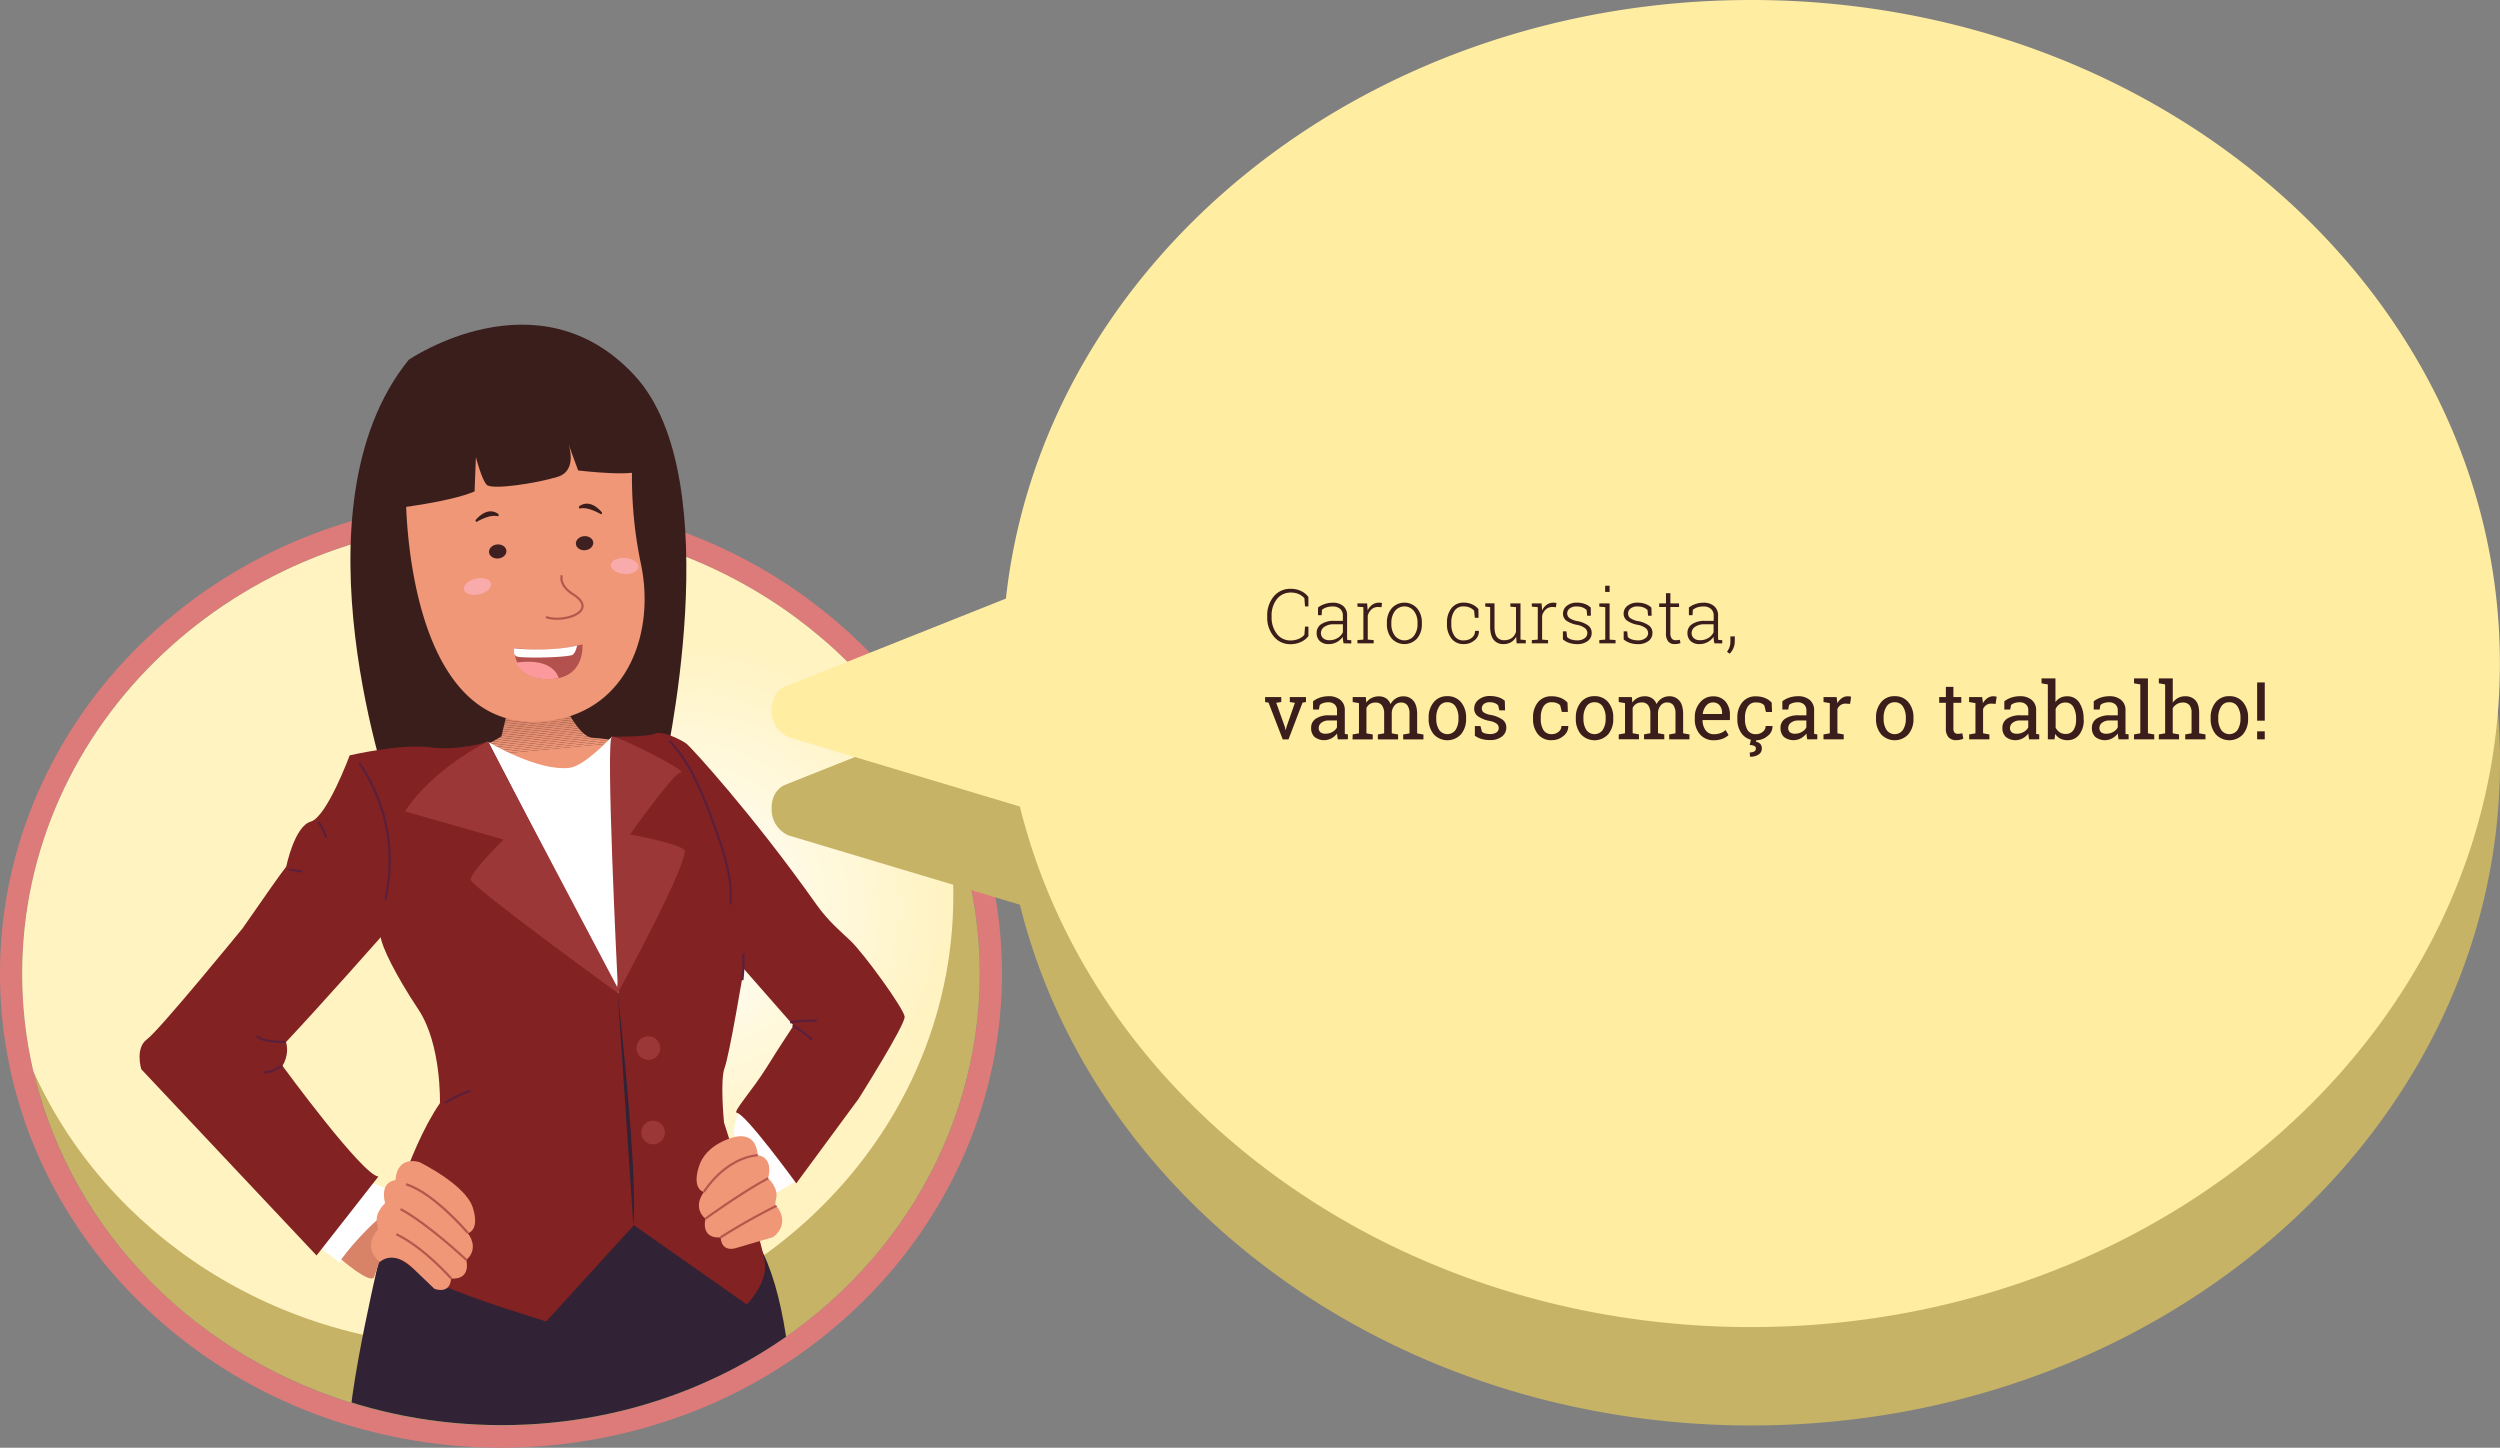 <svg xmlns="http://www.w3.org/2000/svg" xmlns:xlink="http://www.w3.org/1999/xlink" viewBox="0 0 1124.64 651.26"><rect x="0" y="0" width="1124.64" height="651.26" fill="#808080" stroke="none"/><defs><style>.cls-1{fill:none;}.cls-2{clip-path:url(#clip-path);}.cls-3{fill:#312235;}.cls-4{fill:#dd7a7a;}.cls-5{fill:#c6b366;}.cls-6{clip-path:url(#clip-path-2);}.cls-7{fill:#fff3c2;}.cls-8{fill:#fff3c3;}.cls-9{fill:#fff3c4;}.cls-10{fill:#fff4c5;}.cls-11{fill:#fff4c6;}.cls-12{fill:#fff4c7;}.cls-13{fill:#fff4c8;}.cls-14{fill:#fff4c9;}.cls-15{fill:#fff5ca;}.cls-16{fill:#fff5cb;}.cls-17{fill:#fff5cc;}.cls-18{fill:#fff5cd;}.cls-19{fill:#fff5ce;}.cls-20{fill:#fff6cf;}.cls-21{fill:#fff6d0;}.cls-22{fill:#fff6d1;}.cls-23{fill:#fff6d2;}.cls-24{fill:#fff6d3;}.cls-25{fill:#fff7d4;}.cls-26{fill:#fff7d5;}.cls-27{fill:#fff7d6;}.cls-28{fill:#fff7d7;}.cls-29{fill:#fff7d8;}.cls-30{fill:#fff8d9;}.cls-31{fill:#fff8da;}.cls-32{fill:#fff8db;}.cls-33{fill:#fff8dc;}.cls-34{fill:#fff8dd;}.cls-35{fill:#fff9de;}.cls-36{fill:#fff9df;}.cls-37{fill:#fff9e0;}.cls-38{fill:#fff9e2;}.cls-39{fill:#fff9e3;}.cls-40{fill:#fffae4;}.cls-41{fill:#fffae5;}.cls-42{fill:#fffae6;}.cls-43{fill:#fffae7;}.cls-44{fill:#fffae8;}.cls-45{fill:#fffbe9;}.cls-46{fill:#fffbea;}.cls-47{fill:#fffbeb;}.cls-48{fill:#fffbec;}.cls-49{fill:#fffbed;}.cls-50{fill:#fffcee;}.cls-51{fill:#fffcef;}.cls-52{fill:#fffcf0;}.cls-53{fill:#fffcf1;}.cls-54{fill:#fffcf2;}.cls-55{fill:#fffdf3;}.cls-56{fill:#fffdf4;}.cls-57{fill:#fffdf5;}.cls-58{fill:#fffdf6;}.cls-59{fill:#fffdf7;}.cls-60{fill:#fffef8;}.cls-61{fill:#fffef9;}.cls-62{fill:#fffefa;}.cls-63{fill:#fffefb;}.cls-64{fill:#fffefc;}.cls-65{fill:#fffffd;}.cls-66{fill:#fffffe;}.cls-67{fill:#fff;}.cls-68{fill:#ffeda1;}.cls-69{fill:#3a1e1c;}.cls-70{clip-path:url(#clip-path-3);}.cls-71{fill:#fffdfd;}.cls-72{clip-path:url(#clip-path-4);}.cls-73{fill:#d88268;}.cls-74{fill:#d98369;}.cls-75{fill:#da8469;}.cls-76{fill:#db856a;}.cls-77{fill:#dc866b;}.cls-78{fill:#dd876b;}.cls-79{fill:#de886c;}.cls-80{fill:#df896d;}.cls-81{fill:#e08a6d;}.cls-82{fill:#e18b6e;}.cls-83{fill:#e28c6f;}.cls-84{fill:#e48d70;}.cls-85{fill:#e58d70;}.cls-86{fill:#e68e71;}.cls-87{fill:#e78f72;}.cls-88{fill:#e89072;}.cls-89{fill:#e99173;}.cls-90{fill:#ea9274;}.cls-91{fill:#eb9374;}.cls-92{fill:#ec9475;}.cls-93{fill:#ed9576;}.cls-94{fill:#ee9676;}.cls-95{fill:#ef9777;}.cls-96{fill:#3d201f;}.cls-97{fill:#b5574d;}.cls-98{fill:#b3514e;}.cls-99{fill:#fc999c;}.cls-100{fill:#f9aaaa;}.cls-101{fill:#822222;}.cls-102{fill:#9b3737;}.cls-103{fill:#5b1f3c;}</style><clipPath id="clip-path"><path class="cls-1" d="M540.86-728.3c-10.3-18-97.34-31.5-97.34-31.5S301.2-948.56,232.19-942.13s-80.25,56.58-80.25,56.58L119.31-819C54-784.08,10-717.94,10-642.08c0,112.24,96.43,203.24,215.37,203.24,117.57,0,213.12-88.9,215.32-199.35C473-660.5,548.81-714.43,540.86-728.3Z"/></clipPath><clipPath id="clip-path-2"><path class="cls-1" d="M428.87,402.79a192.51,192.51,0,0,0-5.05-43.86c-32.69-73-109.23-124.15-198.45-124.15C106.43,234.78,10,325.78,10,438a193.16,193.16,0,0,0,5,43.87C47.74,554.84,124.28,606,213.5,606,332.44,606,428.87,515,428.87,402.79Z"/></clipPath><clipPath id="clip-path-3"><path class="cls-1" d="M541.11,351.64c-10.3-18-97.34-31.5-97.34-31.5S301.45,131.38,232.44,137.81s-80.25,56.58-80.25,56.58l-32.63,66.55C54.29,295.86,10.25,362,10.25,437.86c0,112.25,96.43,203.24,215.37,203.24,117.57,0,213.12-88.9,215.32-199.35C473.29,419.44,549.06,365.51,541.11,351.64Z"/></clipPath><clipPath id="clip-path-4"><path class="cls-1" d="M227.93,321.46l-2.36,9.79s-19.92,12.89-37.91,11.87c-5.34-.31,67.76,42.79,71.74,42.94s34.38-50.15,34.38-50.15-20.41-3.74-27.17-4-14.47-18.28-14.47-18.28Z"/></clipPath></defs><title>M1-fala1</title><g id="Camada_5" data-name="Camada 5"><g class="cls-2"><path class="cls-3" d="M189.7-50.32s-6.77,14.39-4.3,22.7,17.23,13.73,17.23,13.73S239.7,8.55,271.5,4.56s21.38-11,21.38-11L237.09-52.4Z"/></g><path class="cls-4" d="M225.37,234.78c119,0,215.37,91,215.37,203.24S344.32,641.26,225.37,641.26,10,550.27,10,438s96.42-203.24,215.37-203.24m0-10a235.1,235.1,0,0,0-87.54,16.69A225.72,225.72,0,0,0,66.22,287,212.37,212.37,0,0,0,17.8,354.82a203.34,203.34,0,0,0,0,166.4A212.3,212.3,0,0,0,66.22,589a225.89,225.89,0,0,0,71.61,45.57,238.05,238.05,0,0,0,175.08,0A225.94,225.94,0,0,0,384.53,589a212.12,212.12,0,0,0,48.41-67.79,203.34,203.34,0,0,0,0-166.4A212.19,212.19,0,0,0,384.53,287a225.76,225.76,0,0,0-71.62-45.57,235.1,235.1,0,0,0-87.54-16.69Z"/><ellipse class="cls-5" cx="225.37" cy="438.02" rx="215.37" ry="203.24"/><g class="cls-6"><rect class="cls-7" x="10" y="234.78" width="418.87" height="371.24"/><path class="cls-7" d="M206.79,475.71a120.37,120.37,0,1,1,167,33A120.37,120.37,0,0,1,206.79,475.71Z"/><path class="cls-8" d="M208.43,474.61a118.4,118.4,0,1,1,164.26,32.46A118.39,118.39,0,0,1,208.43,474.61Z"/><path class="cls-9" d="M210.07,473.51a116.43,116.43,0,1,1,161.52,31.92A116.42,116.42,0,0,1,210.07,473.51Z"/><path class="cls-10" d="M211.71,472.41A114.45,114.45,0,1,1,370.5,503.79,114.44,114.44,0,0,1,211.71,472.41Z"/><circle class="cls-11" cx="306.79" cy="408.71" r="112.48"/><circle class="cls-12" cx="306.79" cy="408.71" r="110.5"/><circle class="cls-13" cx="306.79" cy="408.71" r="108.53"/><circle class="cls-14" cx="306.79" cy="408.71" r="106.56"/><circle class="cls-15" cx="306.79" cy="408.71" r="104.58"/><circle class="cls-16" cx="306.79" cy="408.71" r="102.61"/><circle class="cls-17" cx="306.79" cy="408.71" r="100.64"/><circle class="cls-18" cx="306.79" cy="408.71" r="98.66"/><circle class="cls-19" cx="306.79" cy="408.71" r="96.69"/><circle class="cls-20" cx="306.79" cy="408.71" r="94.72"/><circle class="cls-21" cx="306.79" cy="408.71" r="92.74"/><circle class="cls-22" cx="306.79" cy="408.71" r="90.77"/><circle class="cls-23" cx="306.79" cy="408.71" r="88.8"/><circle class="cls-24" cx="306.79" cy="408.71" r="86.82"/><circle class="cls-25" cx="306.79" cy="408.71" r="84.85"/><circle class="cls-26" cx="306.79" cy="408.71" r="82.88"/><circle class="cls-27" cx="306.79" cy="408.71" r="80.9"/><circle class="cls-28" cx="306.79" cy="408.71" r="78.93"/><circle class="cls-29" cx="306.79" cy="408.71" r="76.96"/><circle class="cls-30" cx="306.79" cy="408.71" r="74.98"/><circle class="cls-31" cx="306.79" cy="408.71" r="73.01"/><circle class="cls-32" cx="306.79" cy="408.71" r="71.04"/><circle class="cls-33" cx="306.79" cy="408.71" r="69.06"/><circle class="cls-34" cx="306.79" cy="408.71" r="67.09"/><circle class="cls-35" cx="306.79" cy="408.71" r="65.12"/><circle class="cls-36" cx="306.79" cy="408.71" r="63.15"/><circle class="cls-37" cx="306.79" cy="408.71" r="61.17"/><circle class="cls-38" cx="306.79" cy="408.71" r="59.2"/><circle class="cls-39" cx="306.79" cy="408.71" r="57.23"/><circle class="cls-40" cx="306.79" cy="408.71" r="55.25"/><circle class="cls-41" cx="306.79" cy="408.71" r="53.28"/><circle class="cls-42" cx="306.79" cy="408.71" r="51.31"/><circle class="cls-43" cx="306.79" cy="408.71" r="49.33"/><circle class="cls-44" cx="306.79" cy="408.71" r="47.36"/><circle class="cls-45" cx="306.79" cy="408.71" r="45.39"/><circle class="cls-46" cx="306.79" cy="408.71" r="43.41"/><circle class="cls-47" cx="306.79" cy="408.71" r="41.44"/><circle class="cls-48" cx="306.79" cy="408.71" r="39.47"/><circle class="cls-49" cx="306.79" cy="408.71" r="37.49"/><circle class="cls-50" cx="306.79" cy="408.71" r="35.52"/><circle class="cls-51" cx="306.79" cy="408.71" r="33.55"/><circle class="cls-52" cx="306.79" cy="408.71" r="31.57"/><circle class="cls-53" cx="306.79" cy="408.71" r="29.6"/><circle class="cls-54" cx="306.79" cy="408.71" r="27.63"/><circle class="cls-55" cx="306.79" cy="408.71" r="25.65"/><circle class="cls-56" cx="306.79" cy="408.71" r="23.68"/><circle class="cls-57" cx="306.79" cy="408.71" r="21.71"/><circle class="cls-58" cx="306.79" cy="408.71" r="19.73"/><circle class="cls-59" cx="306.79" cy="408.71" r="17.76"/><circle class="cls-60" cx="306.79" cy="408.71" r="15.79"/><circle class="cls-61" cx="306.79" cy="408.71" r="13.81"/><circle class="cls-62" cx="306.79" cy="408.71" r="11.84"/><circle class="cls-63" cx="306.79" cy="408.71" r="9.87"/><circle class="cls-64" cx="306.79" cy="408.71" r="7.89"/><circle class="cls-65" cx="306.79" cy="408.71" r="5.92"/><circle class="cls-66" cx="306.79" cy="408.71" r="3.95"/><circle class="cls-67" cx="306.79" cy="408.71" r="1.97"/></g><path class="cls-5" d="M787.8,44.22c-174.89,0-318.64,118.13-335.23,269.27L353,353.14s-6.51,2.41-5.85,11.74a12.7,12.7,0,0,0,7.43,10.89L458.82,407C492,541,626.68,641.26,787.8,641.26c186,0,336.84-133.65,336.84-298.52S973.83,44.22,787.8,44.22Z"/><path class="cls-68" d="M787.75,0C612.85,0,469.11,118.13,452.52,269.27L353,308.92s-6.51,2.41-5.86,11.74a12.7,12.7,0,0,0,7.44,10.88l104.21,31.28C492,496.78,626.63,597,787.75,597c186,0,336.84-133.65,336.84-298.52S973.78,0,787.75,0Z"/><path class="cls-69" d="M588.6,272.8h-1.53l-.28-3.67a6.93,6.93,0,0,0-2.48-1.85,8.33,8.33,0,0,0-3.53-.71,7.78,7.78,0,0,0-6.38,2.95,11.81,11.81,0,0,0-2.36,7.61v.35a12,12,0,0,0,2.34,7.63,7.47,7.47,0,0,0,6.15,3,9.32,9.32,0,0,0,3.68-.71,6.79,6.79,0,0,0,2.58-1.84l.28-3.67h1.53v4.25a8.41,8.41,0,0,1-3.26,2.6,10.78,10.78,0,0,1-4.81,1.05A9.41,9.41,0,0,1,573,286.3a13.13,13.13,0,0,1-2.93-8.82v-.32a13.25,13.25,0,0,1,2.92-8.84,9.53,9.53,0,0,1,7.63-3.44,10.48,10.48,0,0,1,4.76,1.05,8.77,8.77,0,0,1,3.21,2.62Z"/><path class="cls-69" d="M604.42,289.4c-.13-.61-.22-1.13-.28-1.58a11.9,11.9,0,0,1-.08-1.34,7.87,7.87,0,0,1-2.63,2.34,7.37,7.37,0,0,1-3.7.93,5.67,5.67,0,0,1-4-1.36,4.87,4.87,0,0,1-1.43-3.69,4.56,4.56,0,0,1,2.12-3.95,10,10,0,0,1,5.75-1.46h3.93v-2.37a3.87,3.87,0,0,0-1.22-3,5,5,0,0,0-3.43-1.09,8.51,8.51,0,0,0-2.7.4,6.17,6.17,0,0,0-2.05,1.11l-.16,2.41h-1.63l0-3.46a10.18,10.18,0,0,1,3-1.56,11,11,0,0,1,3.65-.6,7.07,7.07,0,0,1,4.73,1.52A5.32,5.32,0,0,1,606,277v8.83c0,.37,0,.72,0,1.06a7.94,7.94,0,0,0,.11,1l1.77.12v1.46ZM598,288a7,7,0,0,0,3.76-1,5.8,5.8,0,0,0,2.35-2.57v-3.6h-4a7.31,7.31,0,0,0-4.28,1.12,3.34,3.34,0,0,0-1.6,2.83,3,3,0,0,0,1,2.33A4,4,0,0,0,598,288Z"/><path class="cls-69" d="M615,271.44l.25,3v.21a6.34,6.34,0,0,1,2.06-2.6,5.19,5.19,0,0,1,3.09-.94,4.44,4.44,0,0,1,.74.06,4.29,4.29,0,0,1,.58.13l-.26,1.86-1.47-.1a4.43,4.43,0,0,0-3,1.05,5.71,5.71,0,0,0-1.7,2.9v10.72l2.67.22v1.46h-7.31v-1.46l2.68-.22V273.13l-2.68-.22v-1.47H615Z"/><path class="cls-69" d="M623.91,280.15a9.72,9.72,0,0,1,2.15-6.51,7.69,7.69,0,0,1,11.42,0,9.77,9.77,0,0,1,2.15,6.51v.55a9.74,9.74,0,0,1-2.14,6.52,7.72,7.72,0,0,1-11.43,0,9.69,9.69,0,0,1-2.15-6.52Zm2,.55a8.64,8.64,0,0,0,1.56,5.25,5.48,5.48,0,0,0,8.66,0,8.64,8.64,0,0,0,1.56-5.25v-.55a8.54,8.54,0,0,0-1.57-5.21,5.44,5.44,0,0,0-8.65,0,8.6,8.6,0,0,0-1.56,5.21Z"/><path class="cls-69" d="M658.61,288.07a5.54,5.54,0,0,0,3.45-1.13,3.72,3.72,0,0,0,1.49-3.13h1.74l0,.09a5,5,0,0,1-2,4.17,7.26,7.26,0,0,1-4.75,1.68,6.75,6.75,0,0,1-5.61-2.52,10.12,10.12,0,0,1-2-6.46v-.7a10.12,10.12,0,0,1,2-6.44,6.73,6.73,0,0,1,5.59-2.53,8.8,8.8,0,0,1,3.76.79,7.34,7.34,0,0,1,2.78,2.12l.08,3.92h-1.68l-.31-3.19a5.57,5.57,0,0,0-2-1.42,6.46,6.46,0,0,0-2.67-.52,4.72,4.72,0,0,0-4.23,2.06,9.2,9.2,0,0,0-1.37,5.21v.7a9.3,9.3,0,0,0,1.36,5.24A4.73,4.73,0,0,0,658.61,288.07Z"/><path class="cls-69" d="M682.05,286.44a6.09,6.09,0,0,1-2.29,2.45,6.64,6.64,0,0,1-3.43.86,5.36,5.36,0,0,1-4.39-1.93q-1.59-1.92-1.59-6v-8.72l-2.2-.22v-1.47h4.16v10.44q0,3.28,1.11,4.71a3.73,3.73,0,0,0,3.14,1.43,5.81,5.81,0,0,0,3.56-1,5.33,5.33,0,0,0,1.86-2.76V273.13l-2.53-.22v-1.47H684v16.28l2.38.22v1.46h-4.11Z"/><path class="cls-69" d="M693.49,271.44l.24,3v.21a6.42,6.42,0,0,1,2.06-2.6,5.24,5.24,0,0,1,3.1-.94,4.32,4.32,0,0,1,.73.06,4.47,4.47,0,0,1,.59.13l-.27,1.86-1.46-.1a4.45,4.45,0,0,0-3.05,1.05,5.85,5.85,0,0,0-1.7,2.9v10.72l2.68.22v1.46H689.1v-1.46l2.68-.22V273.13l-2.68-.22v-1.47h4.39Z"/><path class="cls-69" d="M715.65,277H714l-.23-2.54a5,5,0,0,0-1.87-1.21,7.12,7.12,0,0,0-2.58-.43,4.77,4.77,0,0,0-3.23.94,2.83,2.83,0,0,0-1.08,2.2A2.6,2.6,0,0,0,706,278a8.86,8.86,0,0,0,3.7,1.43,12.14,12.14,0,0,1,4.75,1.95,4.06,4.06,0,0,1,1.58,3.36,4.36,4.36,0,0,1-1.8,3.63,7.53,7.53,0,0,1-4.75,1.39,11,11,0,0,1-3.59-.56,8.45,8.45,0,0,1-2.81-1.57V284h1.6l.28,2.56a4.47,4.47,0,0,0,2,1.15,8.84,8.84,0,0,0,2.53.36,5.39,5.39,0,0,0,3.36-.94,2.84,2.84,0,0,0,1.23-2.3,2.91,2.91,0,0,0-1-2.2,8.34,8.34,0,0,0-3.71-1.55,12.28,12.28,0,0,1-4.7-1.85,3.79,3.79,0,0,1-1.54-3.23,4.36,4.36,0,0,1,1.73-3.48,7,7,0,0,1,4.55-1.42,10.21,10.21,0,0,1,3.57.61,7.11,7.11,0,0,1,2.64,1.64Z"/><path class="cls-69" d="M719.46,287.94l2.68-.22V273.13l-2.68-.22v-1.47h4.63v16.28l2.68.22v1.46h-7.31Zm4.63-21.65h-2V263.5h2Z"/><path class="cls-69" d="M743,277h-1.61l-.23-2.54a5,5,0,0,0-1.86-1.21,7.21,7.21,0,0,0-2.59-.43,4.77,4.77,0,0,0-3.23.94,2.83,2.83,0,0,0-1.08,2.2,2.6,2.6,0,0,0,.93,2.05,8.92,8.92,0,0,0,3.71,1.43,12.15,12.15,0,0,1,4.74,1.95,4,4,0,0,1,1.58,3.36,4.36,4.36,0,0,1-1.8,3.63,7.53,7.53,0,0,1-4.75,1.39,11,11,0,0,1-3.59-.56,8.31,8.31,0,0,1-2.8-1.57V284H732l.28,2.56a4.47,4.47,0,0,0,2,1.15,8.84,8.84,0,0,0,2.53.36,5.39,5.39,0,0,0,3.36-.94,2.82,2.82,0,0,0,1.24-2.3,2.92,2.92,0,0,0-1-2.2,8.29,8.29,0,0,0-3.71-1.55,12.28,12.28,0,0,1-4.7-1.85A3.79,3.79,0,0,1,730.4,276a4.36,4.36,0,0,1,1.73-3.48,7,7,0,0,1,4.55-1.42,10.21,10.21,0,0,1,3.57.61,7.11,7.11,0,0,1,2.64,1.64Z"/><path class="cls-69" d="M751.43,266.84v4.6h3.91v1.62h-3.91v11.71a3.89,3.89,0,0,0,.63,2.5,2.14,2.14,0,0,0,1.69.74c.32,0,.62,0,.93-.05a9.74,9.74,0,0,0,1-.14l.29,1.48a4.72,4.72,0,0,1-1.19.33,8.51,8.51,0,0,1-1.42.12,3.64,3.64,0,0,1-2.91-1.2,5.63,5.63,0,0,1-1-3.78V273.06h-3.05v-1.62h3.05v-4.6Z"/><path class="cls-69" d="M771.23,289.4c-.13-.61-.23-1.13-.28-1.58a9.94,9.94,0,0,1-.08-1.34,8,8,0,0,1-2.63,2.34,7.39,7.39,0,0,1-3.7.93,5.66,5.66,0,0,1-4-1.36,4.87,4.87,0,0,1-1.43-3.69,4.56,4.56,0,0,1,2.12-3.95,10,10,0,0,1,5.75-1.46h3.93v-2.37a3.85,3.85,0,0,0-1.23-3,4.93,4.93,0,0,0-3.42-1.09,8.61,8.61,0,0,0-2.71.4,6.22,6.22,0,0,0-2,1.11l-.16,2.41h-1.63l0-3.46a10.25,10.25,0,0,1,2.94-1.56,11.06,11.06,0,0,1,3.66-.6,7.07,7.07,0,0,1,4.73,1.52,5.32,5.32,0,0,1,1.79,4.33v8.83c0,.37,0,.72,0,1.06a7.93,7.93,0,0,0,.1,1l1.78.12v1.46ZM764.76,288a7,7,0,0,0,3.76-1,5.86,5.86,0,0,0,2.35-2.57v-3.6h-4a7.31,7.31,0,0,0-4.28,1.12,3.34,3.34,0,0,0-1.6,2.83,3,3,0,0,0,1,2.33A4,4,0,0,0,764.76,288Z"/><path class="cls-69" d="M780.38,288.6a7.45,7.45,0,0,1-.62,3,7.21,7.21,0,0,1-1.68,2.47l-1.17-.86a8.63,8.63,0,0,0,1.15-2.17,7.54,7.54,0,0,0,.37-2.39v-2.36h2Z"/><path class="cls-69" d="M576.39,315.81l-2.26.35L578,327l.31,1.37h.11l.33-1.37,3.76-10.83-2.28-.35v-2.23h7.27v2.23l-1.55.27-6.31,16.52h-2.6l-6.38-16.52-1.55-.27v-2.23h7.27Z"/><path class="cls-69" d="M601.84,332.6c-.1-.52-.18-1-.24-1.39s-.1-.82-.12-1.23a8.3,8.3,0,0,1-2.48,2.14,7.06,7.06,0,0,1-7.65-.6,5.37,5.37,0,0,1-1.53-4.09,4.76,4.76,0,0,1,2.17-4.17,10.44,10.44,0,0,1,5.94-1.47h3.53v-2.22a3.46,3.46,0,0,0-1-2.64,4.11,4.11,0,0,0-2.91-1,6.86,6.86,0,0,0-2.27.34,4.23,4.23,0,0,0-1.59.91l-.37,2h-2.64v-3.7a10.34,10.34,0,0,1,3.11-1.66,12.37,12.37,0,0,1,4-.62,7.83,7.83,0,0,1,5.18,1.65,5.79,5.79,0,0,1,2,4.73v9.16c0,.24,0,.48,0,.72s0,.47,0,.7l1.39.2v2.21Zm-5.51-2.53a6,6,0,0,0,3.11-.83,5.13,5.13,0,0,0,2-2v-3.13h-3.65a5.18,5.18,0,0,0-3.33,1,3,3,0,0,0-1.23,2.39,2.39,2.39,0,0,0,.77,1.91A3.46,3.46,0,0,0,596.33,330.07Z"/><path class="cls-69" d="M608.51,330.39l2.83-.5V316.31l-2.83-.5v-2.23h5.91l.23,2.48A6.16,6.16,0,0,1,617,314a7.1,7.1,0,0,1,3.3-.74,5.74,5.74,0,0,1,3.23.88,5.31,5.31,0,0,1,2,2.63,7,7,0,0,1,2.35-2.56,6.12,6.12,0,0,1,3.4-.95,5.62,5.62,0,0,1,4.56,2c1.12,1.33,1.67,3.34,1.67,6v8.66l2.84.5v2.21h-9.12v-2.21l2.84-.5v-8.7a6.36,6.36,0,0,0-1-4,3.44,3.44,0,0,0-2.83-1.17,3.59,3.59,0,0,0-2.88,1.28,5.55,5.55,0,0,0-1.27,3.2v9.37l2.84.5v2.21h-9.1v-2.21l2.84-.5v-8.7a6.33,6.33,0,0,0-1-3.91,3.42,3.42,0,0,0-2.85-1.24,4.69,4.69,0,0,0-2.57.65,4.16,4.16,0,0,0-1.55,1.83v11.37l2.83.5v2.21h-9.09Z"/><path class="cls-69" d="M642.69,322.91a10.52,10.52,0,0,1,2.26-7,7.55,7.55,0,0,1,6.14-2.73,7.63,7.63,0,0,1,6.17,2.72,10.54,10.54,0,0,1,2.27,7v.39a10.51,10.51,0,0,1-2.26,7,8.35,8.35,0,0,1-12.32,0,10.47,10.47,0,0,1-2.26-6.95Zm3.42.39a9.08,9.08,0,0,0,1.27,5,4.51,4.51,0,0,0,7.45,0,9,9,0,0,0,1.27-5v-.39a9,9,0,0,0-1.27-5,4.17,4.17,0,0,0-3.74-2,4.12,4.12,0,0,0-3.72,2,9.1,9.1,0,0,0-1.26,5Z"/><path class="cls-69" d="M677.06,319.56h-2.57l-.56-2.29a4.63,4.63,0,0,0-1.57-1,6.06,6.06,0,0,0-2.15-.36,4,4,0,0,0-2.72.81,2.55,2.55,0,0,0-.88,1.95,2.19,2.19,0,0,0,.78,1.78,8.1,8.1,0,0,0,3.18,1.16,13.48,13.48,0,0,1,5.31,2.1,4.24,4.24,0,0,1,1.74,3.56,4.92,4.92,0,0,1-2,4.09,8.39,8.39,0,0,1-5.3,1.57,13.8,13.8,0,0,1-3.84-.5,10.3,10.3,0,0,1-3-1.45l0-4.34H666l.65,2.55a3.63,3.63,0,0,0,1.61.79,8.94,8.94,0,0,0,2.07.24,4.89,4.89,0,0,0,2.87-.74,2.32,2.32,0,0,0,1-2,2.4,2.4,0,0,0-.86-1.89,8,8,0,0,0-3.26-1.28,13.49,13.49,0,0,1-5.17-2.06,4.14,4.14,0,0,1-1.74-3.51,5,5,0,0,1,2-4,7.66,7.66,0,0,1,5.09-1.63,12.36,12.36,0,0,1,3.84.56,8.09,8.09,0,0,1,2.84,1.57Z"/><path class="cls-69" d="M698.13,330.26a4.61,4.61,0,0,0,3-1.06,3.26,3.26,0,0,0,1.29-2.61h3.08l0,.1a5.36,5.36,0,0,1-2.17,4.37,7.87,7.87,0,0,1-5.24,1.91,7.53,7.53,0,0,1-6.27-2.71,10.5,10.5,0,0,1-2.17-6.8v-.74a10.52,10.52,0,0,1,2.18-6.78,7.53,7.53,0,0,1,6.26-2.71,10.46,10.46,0,0,1,4.06.75,8.28,8.28,0,0,1,3,2.08l.16,4.22H702.6l-.75-3a4.61,4.61,0,0,0-1.57-1,6,6,0,0,0-2.15-.37,4.15,4.15,0,0,0-3.86,2,9.34,9.34,0,0,0-1.15,4.81v.74a9.4,9.4,0,0,0,1.15,4.86A4.12,4.12,0,0,0,698.13,330.26Z"/><path class="cls-69" d="M708.9,322.91a10.52,10.52,0,0,1,2.26-7,7.55,7.55,0,0,1,6.14-2.73,7.63,7.63,0,0,1,6.17,2.72,10.53,10.53,0,0,1,2.26,7v.39a10.46,10.46,0,0,1-2.26,7,8.33,8.33,0,0,1-12.31,0,10.47,10.47,0,0,1-2.26-6.95Zm3.42.39a9.08,9.08,0,0,0,1.26,5,4.52,4.52,0,0,0,7.46,0,9.08,9.08,0,0,0,1.27-5v-.39a9.1,9.1,0,0,0-1.27-5,4.18,4.18,0,0,0-3.74-2,4.12,4.12,0,0,0-3.72,2,9.1,9.1,0,0,0-1.26,5Z"/><path class="cls-69" d="M728.19,330.39l2.83-.5V316.31l-2.83-.5v-2.23h5.91l.23,2.48a6.16,6.16,0,0,1,2.33-2.09,7.1,7.1,0,0,1,3.3-.74,5.74,5.74,0,0,1,3.23.88,5.26,5.26,0,0,1,2,2.63,7,7,0,0,1,2.35-2.56,6.13,6.13,0,0,1,3.41-.95,5.61,5.61,0,0,1,4.55,2c1.12,1.33,1.67,3.34,1.67,6v8.66l2.84.5v2.21h-9.12v-2.21l2.84-.5v-8.7a6.36,6.36,0,0,0-1-4A3.44,3.44,0,0,0,750,316a3.59,3.59,0,0,0-2.88,1.28,5.47,5.47,0,0,0-1.26,3.2v9.37l2.83.5v2.21h-9.1v-2.21l2.84-.5v-8.7a6.33,6.33,0,0,0-1-3.91,3.42,3.42,0,0,0-2.85-1.24,4.69,4.69,0,0,0-2.57.65,4.23,4.23,0,0,0-1.55,1.83v11.37l2.84.5v2.21h-9.1Z"/><path class="cls-69" d="M771,333a7.89,7.89,0,0,1-6.26-2.65,10,10,0,0,1-2.32-6.86v-.77a9.84,9.84,0,0,1,2.39-6.76,7.34,7.34,0,0,1,5.66-2.7,7.08,7.08,0,0,1,5.75,2.32,9.26,9.26,0,0,1,2,6.19v2.16H765.92l0,.09a7.57,7.57,0,0,0,1.37,4.51,4.38,4.38,0,0,0,3.71,1.76,8.45,8.45,0,0,0,3-.5,7,7,0,0,0,2.27-1.38l1.34,2.25a8.07,8.07,0,0,1-2.67,1.66A10.6,10.6,0,0,1,771,333Zm-.53-17a3.72,3.72,0,0,0-2.94,1.47A7,7,0,0,0,766,321.1l0,.09h8.68v-.46a5.37,5.37,0,0,0-1.08-3.41A3.82,3.82,0,0,0,770.42,316Z"/><path class="cls-69" d="M790,330.26a4.57,4.57,0,0,0,3-1.06,3.28,3.28,0,0,0,1.3-2.61h3.07l0,.1a5.33,5.33,0,0,1-2.17,4.37A7.87,7.87,0,0,1,790,333a7.53,7.53,0,0,1-6.27-2.71,10.5,10.5,0,0,1-2.17-6.8v-.74a10.52,10.52,0,0,1,2.18-6.78,7.54,7.54,0,0,1,6.26-2.71A10.46,10.46,0,0,1,794,314a8.19,8.19,0,0,1,3,2.08l.16,4.22h-2.73l-.75-3a4.56,4.56,0,0,0-1.56-1A6.11,6.11,0,0,0,790,316a4.12,4.12,0,0,0-3.85,2,9.24,9.24,0,0,0-1.16,4.81v.74a9.4,9.4,0,0,0,1.15,4.86A4.12,4.12,0,0,0,790,330.26Zm.14,2.5-.21.91a3.52,3.52,0,0,1,1.88.92,2.81,2.81,0,0,1,.75,2.12,3.16,3.16,0,0,1-1.38,2.69,6.56,6.56,0,0,1-3.93,1l-.12-1.91a4.05,4.05,0,0,0,2-.43,1.4,1.4,0,0,0,.75-1.29,1.2,1.2,0,0,0-.62-1.18,6,6,0,0,0-2.14-.46l.55-2.37Z"/><path class="cls-69" d="M813,332.6c-.1-.52-.19-1-.24-1.39s-.1-.82-.12-1.23a8.42,8.42,0,0,1-2.48,2.14,7.06,7.06,0,0,1-7.65-.6,5.37,5.37,0,0,1-1.53-4.09,4.74,4.74,0,0,1,2.17-4.17,10.44,10.44,0,0,1,5.94-1.47h3.53v-2.22a3.43,3.43,0,0,0-1.05-2.64,4.07,4.07,0,0,0-2.9-1,6.82,6.82,0,0,0-2.27.34,4.08,4.08,0,0,0-1.59.91l-.37,2h-2.64v-3.7a10.22,10.22,0,0,1,3.11-1.66,12.37,12.37,0,0,1,4-.62,7.83,7.83,0,0,1,5.18,1.65,5.82,5.82,0,0,1,2,4.73v9.88c0,.23,0,.47.05.7l1.39.2v2.21Zm-5.51-2.53a6.06,6.06,0,0,0,3.11-.83,5.13,5.13,0,0,0,2-2v-3.13H809a5.23,5.23,0,0,0-3.34,1,3,3,0,0,0-1.22,2.39,2.39,2.39,0,0,0,.76,1.91A3.47,3.47,0,0,0,807.48,330.07Z"/><path class="cls-69" d="M820.33,315.81v-2.23h5.9l.33,2.76a6.6,6.6,0,0,1,2-2.28,4.51,4.51,0,0,1,2.69-.83,6,6,0,0,1,.83.06,5.63,5.63,0,0,1,.65.13l-.45,3.22-2-.11a3.88,3.88,0,0,0-2.28.65,4.12,4.12,0,0,0-1.43,1.8v10.91l2.84.5v2.21h-9.1v-2.21l2.84-.5V316.31Z"/><path class="cls-69" d="M843.94,322.91a10.52,10.52,0,0,1,2.26-7,7.55,7.55,0,0,1,6.14-2.73,7.63,7.63,0,0,1,6.17,2.72,10.54,10.54,0,0,1,2.27,7v.39a10.51,10.51,0,0,1-2.26,7,8.35,8.35,0,0,1-12.32,0,10.47,10.47,0,0,1-2.26-6.95Zm3.42.39a9.08,9.08,0,0,0,1.27,5,4.51,4.51,0,0,0,7.45,0,9,9,0,0,0,1.27-5v-.39a9,9,0,0,0-1.27-5,4.17,4.17,0,0,0-3.74-2,4.12,4.12,0,0,0-3.72,2,9.1,9.1,0,0,0-1.26,5Z"/><path class="cls-69" d="M878.75,309v4.59h3.56v2.57h-3.56V327.7a2.64,2.64,0,0,0,.54,1.88,2,2,0,0,0,1.46.54,6.29,6.29,0,0,0,1-.08c.38-.05.7-.11,1-.16l.47,2.37a4.47,4.47,0,0,1-1.42.52,9.32,9.32,0,0,1-1.88.2,4.44,4.44,0,0,1-3.33-1.28,5.56,5.56,0,0,1-1.23-4V316.15h-3v-2.57h3V309Z"/><path class="cls-69" d="M885.81,315.81v-2.23h5.9l.33,2.76a6.6,6.6,0,0,1,2-2.28,4.49,4.49,0,0,1,2.69-.83,6,6,0,0,1,.83.06,5.63,5.63,0,0,1,.65.13l-.46,3.22-1.94-.11a3.86,3.86,0,0,0-2.28.65,4.05,4.05,0,0,0-1.43,1.8v10.91l2.84.5v2.21h-9.1v-2.21l2.83-.5V316.31Z"/><path class="cls-69" d="M912.82,332.6c-.1-.52-.18-1-.24-1.39s-.1-.82-.12-1.23a8.3,8.3,0,0,1-2.48,2.14,7,7,0,0,1-7.64-.6,5.34,5.34,0,0,1-1.54-4.09,4.76,4.76,0,0,1,2.17-4.17,10.44,10.44,0,0,1,5.94-1.47h3.53v-2.22a3.46,3.46,0,0,0-1-2.64,4.11,4.11,0,0,0-2.91-1,6.9,6.9,0,0,0-2.27.34,4.23,4.23,0,0,0-1.59.91l-.36,2h-2.65v-3.7a10.28,10.28,0,0,1,3.12-1.66,12.31,12.31,0,0,1,4-.62,7.86,7.86,0,0,1,5.19,1.65,5.81,5.81,0,0,1,2,4.73v9.16c0,.24,0,.48,0,.72s0,.47,0,.7l1.39.2v2.21Zm-5.51-2.53a6,6,0,0,0,3.11-.83,5.07,5.07,0,0,0,2-2v-3.13h-3.65a5.22,5.22,0,0,0-3.33,1,3,3,0,0,0-1.23,2.39,2.39,2.39,0,0,0,.77,1.91A3.46,3.46,0,0,0,907.31,330.07Z"/><path class="cls-69" d="M937.39,323.81a10.57,10.57,0,0,1-2,6.64,6.43,6.43,0,0,1-5.38,2.52,6.84,6.84,0,0,1-3.2-.71,6.15,6.15,0,0,1-2.27-2.1l-.31,2.44h-3V307.9l-2.83-.49v-2.23h6.26v10.65a6,6,0,0,1,2.2-1.93,6.64,6.64,0,0,1,3.07-.67,6.25,6.25,0,0,1,5.43,2.81,12.75,12.75,0,0,1,1.95,7.4Zm-3.45-.37a10.61,10.61,0,0,0-1.18-5.34,3.91,3.91,0,0,0-3.62-2.06,4.55,4.55,0,0,0-2.67.77,5.54,5.54,0,0,0-1.73,2.08v8.4a5.3,5.3,0,0,0,1.75,2.09,4.52,4.52,0,0,0,2.69.78,4,4,0,0,0,3.59-1.74,8.14,8.14,0,0,0,1.17-4.61Z"/><path class="cls-69" d="M953.08,332.6c-.11-.52-.19-1-.25-1.39s-.09-.82-.12-1.23a8.3,8.3,0,0,1-2.48,2.14,7,7,0,0,1-7.64-.6,5.37,5.37,0,0,1-1.53-4.09,4.75,4.75,0,0,1,2.16-4.17,10.48,10.48,0,0,1,5.94-1.47h3.54v-2.22a3.43,3.43,0,0,0-1.05-2.64,4.07,4.07,0,0,0-2.9-1,6.82,6.82,0,0,0-2.27.34,4.2,4.2,0,0,0-1.6.91l-.36,2h-2.64v-3.7a10.1,10.1,0,0,1,3.11-1.66,12.37,12.37,0,0,1,4-.62,7.83,7.83,0,0,1,5.18,1.65,5.81,5.81,0,0,1,2,4.73v9.16c0,.24,0,.48,0,.72s0,.47,0,.7l1.4.2v2.21Zm-5.52-2.53a6.07,6.07,0,0,0,3.12-.83,5.13,5.13,0,0,0,2-2v-3.13H949a5.22,5.22,0,0,0-3.33,1,3,3,0,0,0-1.23,2.39,2.39,2.39,0,0,0,.77,1.91A3.46,3.46,0,0,0,947.56,330.07Z"/><path class="cls-69" d="M960,307.41v-2.23h6.26v24.71l2.84.5v2.21H960v-2.21l2.83-.5v-22Z"/><path class="cls-69" d="M971.17,330.39l2.83-.5v-22l-2.83-.49v-2.23h6.26v10.93a7.1,7.1,0,0,1,2.38-2.13,6.59,6.59,0,0,1,3.14-.75,6,6,0,0,1,4.69,1.83c1.12,1.22,1.67,3.09,1.67,5.62v9.21l2.84.5v2.21h-9.1v-2.21l2.84-.5v-9.24a5.16,5.16,0,0,0-1-3.48,3.81,3.81,0,0,0-3-1.13,5,5,0,0,0-2.56.68,5.51,5.51,0,0,0-1.91,1.84v11.33l2.84.5v2.21h-9.1Z"/><path class="cls-69" d="M994.48,322.91a10.52,10.52,0,0,1,2.26-7,7.55,7.55,0,0,1,6.14-2.73,7.63,7.63,0,0,1,6.17,2.72,10.54,10.54,0,0,1,2.27,7v.39a10.51,10.51,0,0,1-2.26,7,8.35,8.35,0,0,1-12.32,0,10.47,10.47,0,0,1-2.26-6.95Zm3.42.39a9.08,9.08,0,0,0,1.27,5,4.51,4.51,0,0,0,7.45,0,9,9,0,0,0,1.27-5v-.39a9,9,0,0,0-1.27-5,4.17,4.17,0,0,0-3.74-2,4.12,4.12,0,0,0-3.72,2,9.1,9.1,0,0,0-1.26,5Z"/><path class="cls-69" d="M1018.81,324.2h-3.42V307h3.42Zm0,8.4h-3.42V329h3.42Z"/><g class="cls-70"><path class="cls-71" d="M329.94,510.18s.78-10,4.41-10.57l24.22,31.55-9.37,5.44Z"/><path class="cls-67" d="M153.53,566.53s24.48-21.86,24.48-27-14.35-8.34-14.35-8.34l-20.41,29.5,9.58,7.33Z"/><path class="cls-69" d="M176.44,360.74s-46.9-131.84,7.44-198.9c0,0,58.11-39.81,101.53,7s13,178.54,13,178.54Z"/><g class="cls-72"><polygon class="cls-73" points="293.71 313.64 293.74 313.95 182.31 324.32 182.31 313.64 293.71 313.64"/><polygon class="cls-73" points="293.74 313.95 293.78 314.33 293.78 314.76 182.31 325.13 182.31 324.32 293.74 313.95"/><polygon class="cls-74" points="293.78 315.57 182.31 325.95 182.31 325.13 293.78 314.76 293.78 315.57"/><polygon class="cls-75" points="293.78 316.39 182.31 326.76 182.31 325.95 293.78 315.57 293.78 316.39"/><polygon class="cls-76" points="293.78 317.2 182.31 327.57 182.31 326.76 293.78 316.39 293.78 317.2"/><polygon class="cls-77" points="293.78 318.01 182.31 328.39 182.31 327.57 293.78 317.2 293.78 318.01"/><polygon class="cls-78" points="293.78 318.83 182.31 329.2 182.31 328.39 293.78 318.01 293.78 318.83"/><polygon class="cls-79" points="293.78 319.64 182.31 330.01 182.31 329.2 293.78 318.83 293.78 319.64"/><polygon class="cls-80" points="293.78 320.45 182.31 330.83 182.31 330.01 293.78 319.64 293.78 320.45"/><polygon class="cls-81" points="293.78 321.27 182.31 331.64 182.31 330.83 293.78 320.45 293.78 321.27"/><polygon class="cls-82" points="293.78 322.08 182.31 332.45 182.31 331.64 293.78 321.27 293.78 322.08"/><polygon class="cls-83" points="293.78 322.89 182.31 333.27 182.31 332.45 293.78 322.08 293.78 322.89"/><polygon class="cls-84" points="293.78 323.71 182.31 334.08 182.31 333.27 293.78 322.89 293.78 323.71"/><polygon class="cls-85" points="293.78 324.52 182.31 334.89 182.31 334.08 293.78 323.71 293.78 324.52"/><polygon class="cls-86" points="293.78 325.33 182.31 335.71 182.31 334.89 293.78 324.52 293.78 325.33"/><polygon class="cls-87" points="293.78 326.14 182.31 336.52 182.31 335.71 293.78 325.33 293.78 326.14"/><polygon class="cls-88" points="293.78 326.96 182.31 337.33 182.31 336.52 293.78 326.14 293.78 326.96"/><polygon class="cls-89" points="293.78 327.77 182.31 338.14 182.31 337.33 293.78 326.96 293.78 327.77"/><polygon class="cls-90" points="293.78 328.58 182.31 338.96 182.31 338.14 293.78 327.77 293.78 328.58"/><polygon class="cls-91" points="293.78 329.4 182.31 339.77 182.31 338.96 293.78 328.58 293.78 329.4"/><polygon class="cls-92" points="293.78 330.21 182.31 340.58 182.31 339.77 293.78 329.4 293.78 330.21"/><polygon class="cls-93" points="293.78 331.02 182.31 341.4 182.31 340.58 293.78 330.21 293.78 331.02"/><polygon class="cls-94" points="293.78 331.84 182.31 342.21 182.31 341.4 293.78 331.02 293.78 331.84"/><polygon class="cls-95" points="293.78 332.65 182.31 343.02 182.31 342.21 293.78 331.84 293.78 332.65"/><polygon class="cls-95" points="184.35 386.21 182.31 364.39 182.31 343.02 293.78 332.65 293.78 386.21 184.35 386.21"/></g><path class="cls-95" d="M182.6,222.54s-.88,110.78,64.76,101.68c35.49-4.92,47.51-40.41,40.88-70.91a191.62,191.62,0,0,1-3.79-46.77s-4.08-29.37-38.7-20.3S196.11,192,196.11,192,180.54,195.13,182.6,222.54Z"/><path class="cls-69" d="M177.07,228.73s25.09-2.78,36.43-7.67l.58-15.4s2.55,9.93,4.85,12.41,22.88-.74,32-3.59,4.81-14.7,4.81-14.7l4.34,11.86s28.57,3.44,28.73-.93S285,186,276.62,182s-73.88-4.43-83.08,4.1S177.53,216.52,177.07,228.73Z"/><ellipse class="cls-96" cx="262.95" cy="244.39" rx="3.92" ry="3.17" transform="translate(-22.42 26.6) rotate(-5.56)"/><ellipse class="cls-96" cx="223.88" cy="248.1" rx="3.92" ry="3.17" transform="translate(-22.97 22.84) rotate(-5.56)"/><path class="cls-97" d="M250.55,278.83a15.34,15.34,0,0,1-5.17-.8l.35-.94c5.16,1.92,13.88,0,15.56-3.33,1.13-2.28-1.44-4.53-3.78-6-6.89-4.38-5.32-8.93-5.25-9.13l.94.35c0,.16-1.33,4,4.84,7.94,4.88,3.1,4.95,5.69,4.14,7.31C260.72,277.15,255.37,278.83,250.55,278.83Z"/><path class="cls-98" d="M262,289.89c-18.37,4.75-31.32.71-30.6,2,0,0-.78,13.73,15.42,13.63C263.55,305.45,262,289.89,262,289.89Z"/><path class="cls-67" d="M219.38,333.59s22.52,13.65,36.94,11.8c6.84-.87,18.95-14,18.95-14l13,129.74-49.8,2.24Z"/><path class="cls-3" d="M172.66,557.55S155.05,630.13,157,650s4.68,52.17,34,146c0,0,78.26,32.38,150.2-.81,0,0,6.29-1.86,10.91-43.81s12.42-142.59-8.72-187.47S172.66,557.55,172.66,557.55Z"/><path class="cls-69" d="M270.81,230.55s-4.74-6.21-9.75-3.11a.89.89,0,0,0-.58,1.12c.25.84,1.91-1.63,9.83,2.73C270.31,231.29,270.81,231.58,270.81,230.55Z"/><path class="cls-69" d="M213.93,234s4.75-6.2,9.75-3.1a.89.89,0,0,1,.58,1.12c-.25.83-1.91-1.64-9.83,2.73C214.43,234.73,213.93,235,213.93,234Z"/><path class="cls-67" d="M259.62,290.44s-.65,3.21-2,4.12-15.59,1.66-24.11,1c-2.87-.24-2.32-2.92-2.18-3.89C231.35,291.63,246.09,293.49,259.62,290.44Z"/><path class="cls-99" d="M251.34,305.09s-1.86-9.5-19.13-7C232.21,298.13,235.94,307.82,251.34,305.09Z"/><ellipse class="cls-100" cx="281.01" cy="254.61" rx="3.62" ry="6.23" transform="translate(3.96 513.52) rotate(-85.24)"/><ellipse class="cls-100" cx="214.79" cy="263.85" rx="6.23" ry="3.62" transform="translate(-52.96 53.94) rotate(-12.76)"/><path class="cls-101" d="M334.61,435.84,357,461.35s-6.12,9.16-12,18.65c-6.27,10.12-15.54,20.35-13.57,20.57,4,.44,26.78,31.77,26.78,31.77l28-38s21.11-33.38,20.75-37-18.37-28.47-24.44-34.21c-3.74-3.54-9.95-8.73-15.17-16.12-29.22-41.32-56.53-70.82-58.39-72.35s-11-6.17-14.23-4.64-19.19,1.4-19.19,1.4l2.64,115.37L219.63,333.58s-12.56,4.34-26.08,2.61-36.24,3.62-36.24,3.62-10.24,27.71-17.55,29.81-11,20.26-11,20.26c-2.17,2.65-10.18,14.08-19.61,27.71h0s-37.48,45.94-43,49.92S63.56,481,63.56,481l78.84,83.79,27.83-35.52c-7.13-.49-43.13-49.77-43.13-49.77,2.53-4.53,2.3-8.25,1.56-10.71,17.3-18.49,42.63-47.19,42.63-47.19.41,4.07,6.47,16.8,16.93,32.52s9.69,42.14,9.69,42.14c-14.94,21.68-25,61.34-25,61.34s1,7.93,26.28,20.55c11,5.5,46.51,16.31,46.51,16.31l39.46-43.29,50.78,35.64s9.12-9.12,8.21-18.27S325.71,505,325.71,505s-1.89-19,.27-24.66S334.61,435.84,334.61,435.84Z"/><path class="cls-73" d="M153.53,566.53s12.2,10.71,14.67,8.24l12.43-35.2S165.06,550.81,153.53,566.53Z"/><path class="cls-95" d="M170.88,567.7s5.9-5.86,14.86,2.8,9.68,9.26,9.68,9.26,7,2.88,7.52-4.62c0,0,8.8,1.29,6.83-8.4,0,0,6.13-4.42.7-12,0,0,5.51-1.05,2.24-11.46s-24-20.47-24-20.47-9.94-3.49-10.82,8.08c0,0-7.16.37-4.66,10.37,0,0-4.65,4.21-3.65,8.77s-.11,3.67-.11,3.67S162.79,561.13,170.88,567.7Z"/><path class="cls-97" d="M202.56,575.46c-.11-.13-11.87-13.67-24.48-19.79l.44-.9c12.79,6.21,24.68,19.9,24.8,20Z"/><path class="cls-97" d="M209.42,567.1c-.17-.16-17.14-16.09-29.48-22.74l.48-.88c12.45,6.71,29.52,22.74,29.69,22.9Z"/><path class="cls-97" d="M210.09,555c-.15-.17-15.21-17.9-27.55-21.75l.3-1c12.61,4,27.39,21.33,28,22.07Z"/><path class="cls-95" d="M347.86,556.51l-16.17,4.75s-6.95,2.88-7.52-4.62c0,0-8.8,1.29-6.82-8.4,0,0-6.14-4.42-.71-12,0,0-5.51-1.05-2.24-11.46s15.67-13.15,15.67-13.15,9.94-3.49,10.82,8.07c0,0,7.16.38,4.66,10.37,0,0,4.65,4.21,3.65,8.78s.11,3.66.11,3.66S356,549.94,347.86,556.51Z"/><path class="cls-97" d="M324.44,557.06l-.54-.84A275.78,275.78,0,0,1,349.09,542l.44.9A276.26,276.26,0,0,0,324.44,557.06Z"/><path class="cls-97" d="M317.64,548.64l-.59-.8c.16-.12,15.84-11.55,28.27-18.25l.47.88C333.42,537.14,317.8,548.53,317.64,548.64Z"/><path class="cls-97" d="M317.07,536.46l-.86-.51c.09-.16,9.39-15.38,24.63-16.79l.09,1C326.2,521.52,317.16,536.31,317.07,536.46Z"/><path class="cls-102" d="M219.38,333.59S195.23,345.24,182.15,365l44.38,12.67s-15.11,14.85-14.79,18.07,66.17,51,66.17,51,33.54-61.51,29.81-64.56-24.29-6.81-24.29-6.81,19.48-27.6,22.87-27.94-28-16.36-31-16.06,2.52,110.28,2.52,110.28l-.15,2.38Z"/><path class="cls-3" d="M277.91,446.79s9.26,81.81,7,104.33"/><circle class="cls-102" cx="291.65" cy="471.48" r="5.33"/><circle class="cls-102" cx="293.78" cy="509.48" r="5.33"/><path class="cls-103" d="M173.81,404.74l-1-.23a76.63,76.63,0,0,0-11.55-60.86l.82-.57A77.66,77.66,0,0,1,173.81,404.74Z"/><path class="cls-103" d="M329.09,406.93l-1-.09c1.1-12.29-3.36-24.57-7.3-35.4-4.66-12.82-10-27.35-20.07-37.88l.72-.7c10.27,10.69,15.59,25.32,20.29,38.23C325.7,382,330.21,394.42,329.09,406.93Z"/><path class="cls-103" d="M146.32,377a27.46,27.46,0,0,0-3.49-7l.82-.57a28.62,28.62,0,0,1,3.62,7.2Z"/><path class="cls-103" d="M136,392.63a35.43,35.43,0,0,0-6.08-.83l0-1a35.48,35.48,0,0,1,6.25.86Z"/><path class="cls-103" d="M334.44,441l-1-.12a73,73,0,0,0,.43-11.92l1-.05A75.14,75.14,0,0,1,334.44,441Z"/><path class="cls-103" d="M355.5,460.4l-.14-1a76.2,76.2,0,0,1,12.07-.73l0,1A73,73,0,0,0,355.5,460.4Z"/><path class="cls-103" d="M365,468.05a59.33,59.33,0,0,0-8.69-6.35l.51-.86a61.54,61.54,0,0,1,8.84,6.45Z"/><path class="cls-103" d="M200.41,496.57l-.52-.85a60,60,0,0,1,11.6-5.55l.33.94A59.49,59.49,0,0,0,200.41,496.57Z"/><path class="cls-103" d="M127.77,469.24c-2.32,0-10-.2-12.54-2.74l.7-.71c2.66,2.65,12.37,2.44,12.47,2.45l0,1Z"/><path class="cls-103" d="M118.83,482.89v-1c3.43,0,7.7-2.82,7.74-2.85l.56.83C126.94,480,122.56,482.89,118.83,482.89Z"/></g></g></svg>